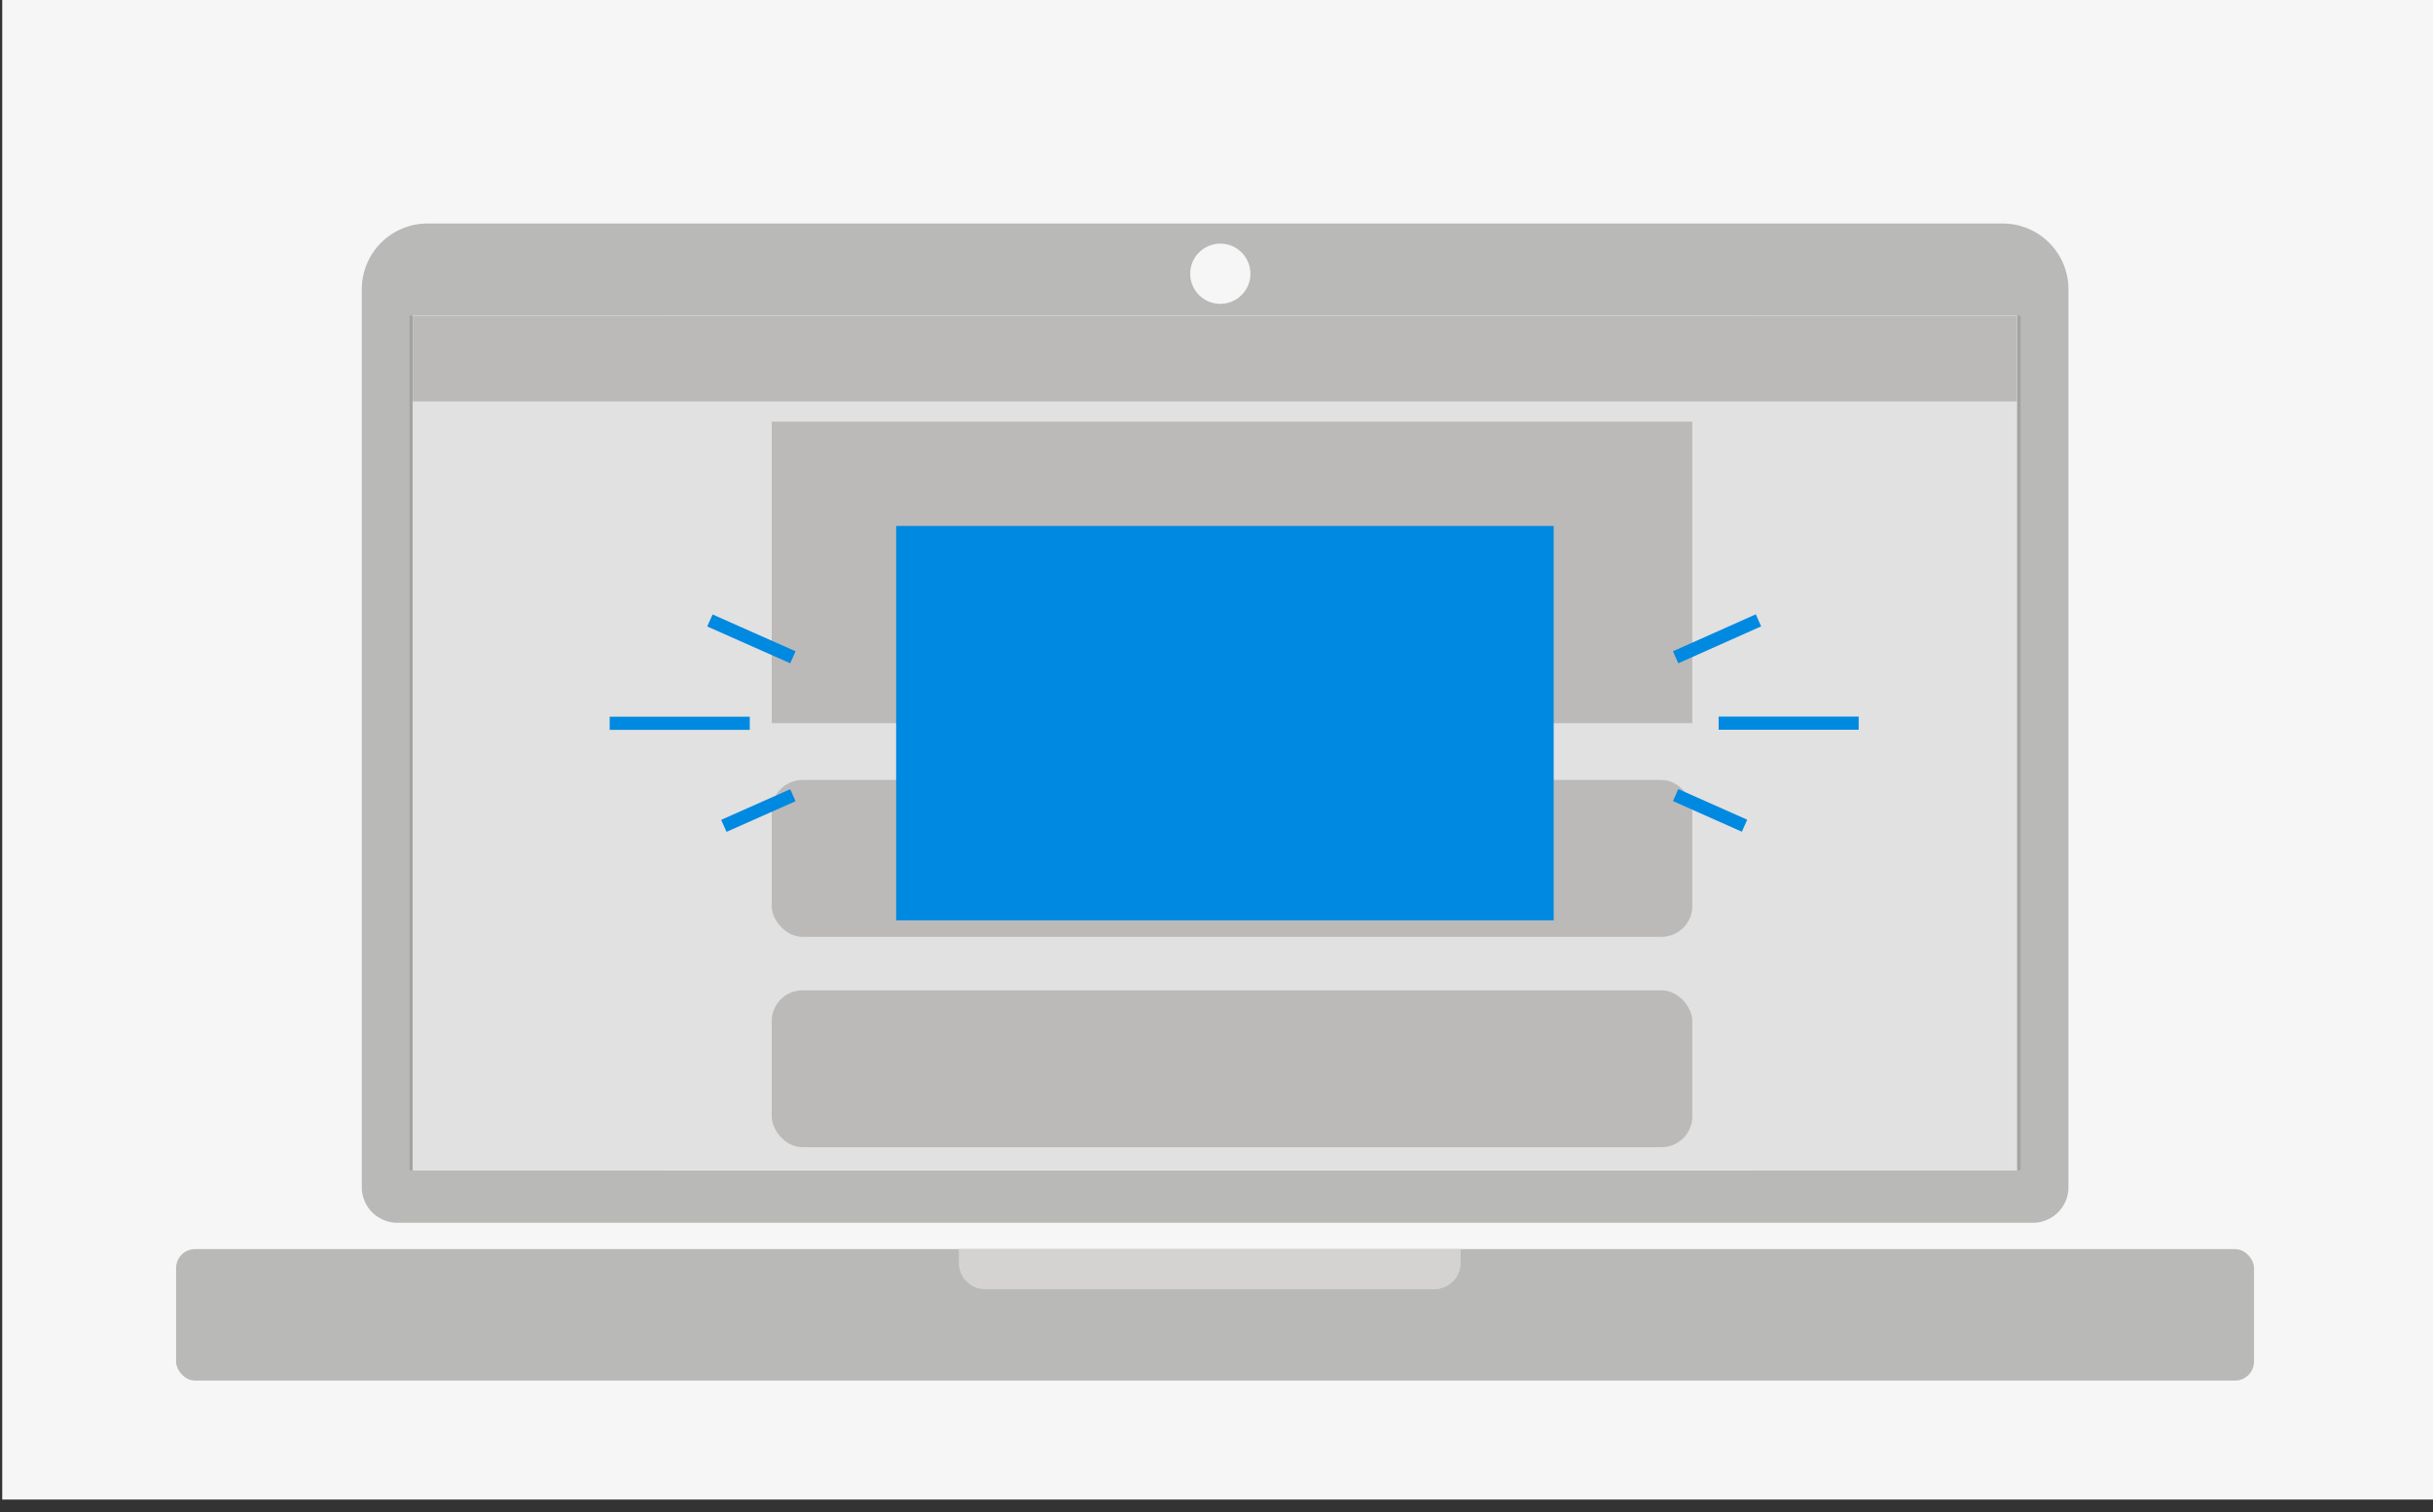 <svg id="Lag_1" data-name="Lag 1" xmlns="http://www.w3.org/2000/svg" viewBox="0 0 185 115"><rect x="0" y="0" width="185" height="115" fill="#333333" stroke="none"/><defs><style>.cls-1{fill:#f6f6f6;}.cls-2{fill:#b9b9b8;}.cls-3{fill:#fff;}.cls-4{fill:#d5d3d2;}.cls-5{opacity:0.12;}.cls-6{fill:#0089e0;}.cls-7{fill:none;stroke:#0089e0;stroke-miterlimit:10;}</style></defs><title>DW</title><rect class="cls-1" x="0.17" width="185" height="114.05"/><path class="cls-2" d="M32.48,17h119.8a5,5,0,0,1,5,5V90.29A2.71,2.71,0,0,1,154.54,93H30.22a2.71,2.71,0,0,1-2.71-2.71V22A5,5,0,0,1,32.48,17Z"/><rect class="cls-2" x="13.39" y="95" width="158" height="10" rx="1.44" ry="1.44"/><rect class="cls-3" x="31.39" y="24" width="121.97" height="65"/><circle class="cls-1" cx="92.79" cy="20.82" r="2.29"/><path class="cls-4" d="M72.91,95h38.16a0,0,0,0,1,0,0v1.05a2,2,0,0,1-2,2H74.91a2,2,0,0,1-2-2V95A0,0,0,0,1,72.91,95Z"/><rect class="cls-3" x="31.39" y="24" width="121.97" height="65"/><rect class="cls-3" x="50.36" y="24" width="83.03" height="65"/><rect class="cls-4" x="58.68" y="75.32" width="70" height="11.93" rx="2.34" ry="2.34"/><rect class="cls-4" x="58.68" y="59.32" width="70" height="11.93" rx="2.34" ry="2.34"/><rect class="cls-4" x="58.68" y="32.07" width="70" height="22.93"/><rect class="cls-4" x="31.39" y="24" width="121.97" height="6.53"/><rect class="cls-5" x="31.14" y="24" width="122.5" height="65"/><rect class="cls-6" x="68.14" y="40" width="50" height="30"/><line class="cls-7" x1="127.41" y1="49.99" x2="133.71" y2="47.18"/><line class="cls-7" x1="132.65" y1="62.8" x2="127.41" y2="60.47"/><line class="cls-7" x1="130.68" y1="55" x2="141.33" y2="55"/><line class="cls-7" x1="60.29" y1="49.99" x2="53.98" y2="47.19"/><line class="cls-7" x1="55.04" y1="62.81" x2="60.29" y2="60.48"/><line class="cls-7" x1="57.01" y1="55.01" x2="46.36" y2="55.01"/></svg>